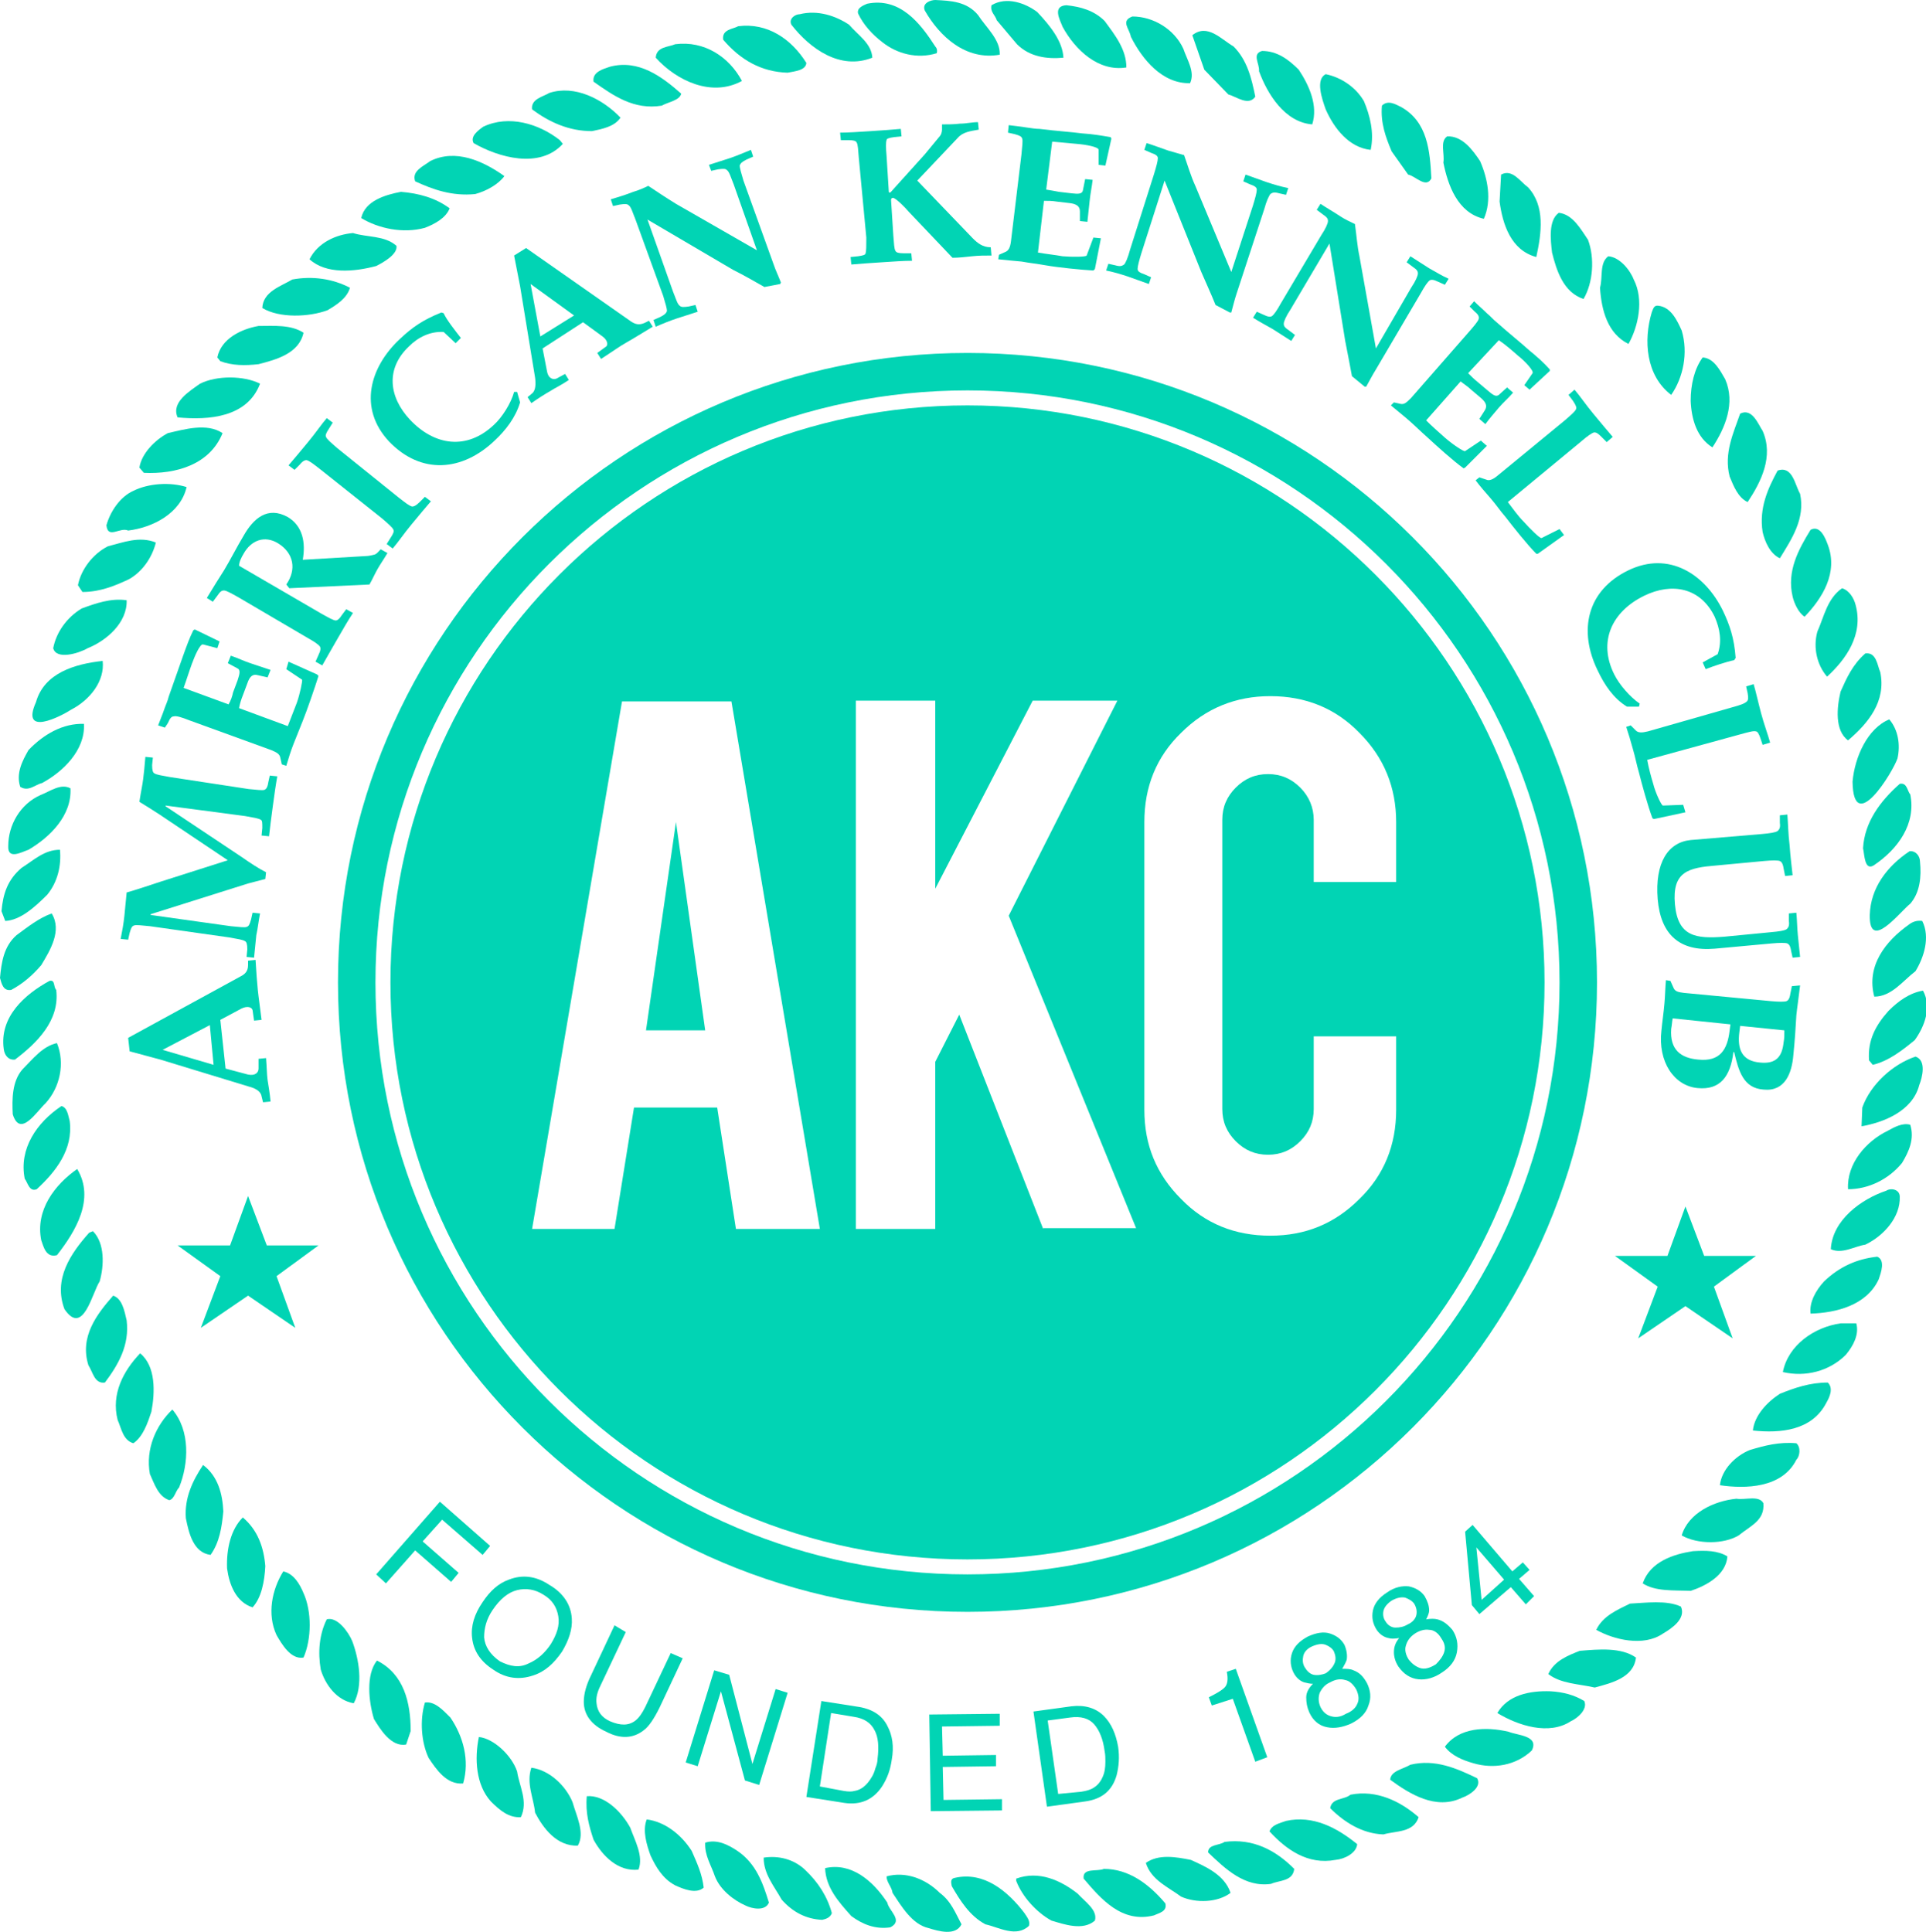 <?xml version="1.0" encoding="utf-8"?>
<!-- Generator: Adobe Illustrator 19.0.1, SVG Export Plug-In . SVG Version: 6.00 Build 0)  -->
<svg version="1.1" id="Layer_1" xmlns="http://www.w3.org/2000/svg" xmlns:xlink="http://www.w3.org/1999/xlink" x="0px" y="0px"
	 width="257px" height="257.8px" viewBox="79 -78.8 257 257.8" enable-background="new 79 -78.8 257 257.8" xml:space="preserve">
<g>
	<path fill="#01D4B4" d="M206,172.9c-0.1-0.5-0.2-1,0.4-1.1c3.9-0.9,7.1,1.8,9.3,4.7c0.3,0.5,0.8,1,0.6,1.7c-1.7,1.6-4,0.2-5.8-0.2
		C208.4,176.9,207.1,174.8,206,172.9z"/>
	<path fill="#01D4B4" d="M198.1,173.8c-0.1-0.8-0.8-1.4-0.8-2.2c2.5-0.7,5.2,0.3,7.1,2.2c1.5,1.1,2.1,2.7,2.9,4.2
		c-0.8,1.6-3.1,0.9-4.4,0.5C200.7,178,199.3,175.6,198.1,173.8z"/>
	<path fill="#01D4B4" d="M192.6,176.9c-1.7-1.9-3.4-3.8-3.5-6.4c3.5-0.8,6.4,1.7,8.3,4.6c0.2,1.1,2.2,2.4,0.4,3.3
		C195.8,178.7,194.1,178,192.6,176.9z"/>
	<path fill="#01D4B4" d="M214.6,172.2v-0.3c3-1.1,5.9,0.2,8.2,2c1,1.1,2.7,2.2,2.3,3.6c-1.6,1.4-4.1,0.5-5.8,0
		C217.3,176.4,215.4,174.3,214.6,172.2z"/>
	<path fill="#01D4B4" d="M183.3,174.7c-1-1.8-2.4-3.4-2.4-5.6c2-0.3,4,0.2,5.5,1.6c1.8,1.7,3,3.6,3.6,5.8c-0.2,0.6-0.8,0.8-1.3,0.9
		C186.6,177.3,184.8,176.4,183.3,174.7z"/>
	<path fill="#01D4B4" d="M223.6,171.9c-0.2-1.5,1.8-0.9,2.7-1.3c3.3,0,6,2,8.2,4.6c0.3,1.1-0.9,1.3-1.5,1.6
		C228.7,177.9,225.9,174.6,223.6,171.9z"/>
	<path fill="#01D4B4" d="M174.4,171.6c-0.5-1.5-1.4-2.8-1.3-4.5c1.6-0.5,3.1,0.3,4.3,1.1c2.5,1.7,3.4,4.3,4.2,6.9
		c-0.5,1.2-2.3,0.8-3.1,0.4C176.9,174.8,175.1,173.4,174.4,171.6z"/>
	<path fill="#01D4B4" d="M231.9,169.8c1.7-1.2,4-0.8,6-0.4c2,0.9,4.5,2,5.3,4.4c-1.7,1.3-4.6,1.4-6.6,0.5
		C235,173.1,232.6,172.1,231.9,169.8z"/>
	<path fill="#01D4B4" d="M165.8,168.8c-0.5-1.4-1.1-3.3-0.5-4.8c2.4,0.3,4.6,2,6,4.2c0.7,1.6,1.4,3.1,1.6,4.9
		c-1,0.9-2.7,0.2-3.8-0.3C167.4,171.9,166.5,170.3,165.8,168.8z"/>
	<path fill="#01D4B4" d="M240.2,168.4c0-1.1,1.5-0.9,2.2-1.4c3.8-0.5,6.8,1.1,9.3,3.6c-0.2,1.7-2,1.5-3.1,2
		C245.1,173.1,242.5,170.6,240.2,168.4z"/>
	<path fill="#01D4B4" d="M158.2,166.7c-0.6-1.8-1.1-3.6-0.9-5.8c2.3-0.2,4.6,2,5.8,4.2c0.6,1.7,1.8,3.8,1.1,5.6
		C161.5,171,159.4,168.9,158.2,166.7z"/>
	<path fill="#01D4B4" d="M248.4,165.6c0.3-0.9,1.4-1.1,2.2-1.4c3.6-0.8,6.8,0.9,9.5,3.1c-0.1,1.2-1.7,2-2.9,2.1
		C253.5,170.1,250.6,168,248.4,165.6z"/>
	<path fill="#01D4B4" d="M150.4,163.1c-0.2-2-1.2-3.9-0.5-6c2.4,0.3,4.6,2.4,5.5,4.6c0.5,1.8,1.7,4.1,0.7,5.8
		C153.3,167.6,151.5,165.2,150.4,163.1z"/>
	<path fill="#01D4B4" d="M256.5,162.5c0.2-1.4,1.9-1.1,2.7-1.8c3.5-0.7,6.7,0.9,9.1,3c-0.7,2.1-3,1.8-4.7,2.3
		C260.8,165.9,258.4,164.4,256.5,162.5z"/>
	<path fill="#01D4B4" d="M144.5,161.6c-2-2.2-2.2-5.7-1.6-8.6c2,0.2,4.4,2.5,5.1,4.6c0.3,2,1.5,4,0.5,6.1
		C146.9,163.8,145.7,162.8,144.5,161.6z"/>
	<path fill="#01D4B4" d="M264.5,158.7c0.1-1.2,1.7-1.4,2.7-2c3.3-0.8,6.2,0.5,8.9,1.8c0.7,1.2-1.1,2.3-2,2.6
		C270.6,162.8,267.1,160.6,264.5,158.7z"/>
	<path fill="#01D4B4" d="M136.2,155.8c-1-2.1-1.2-5.1-0.5-7.4c1.3-0.2,2.4,1,3.4,2c1.7,2.5,2.6,5.7,1.7,8.8
		C138.6,159.4,137.2,157.3,136.2,155.8z"/>
	<path fill="#01D4B4" d="M271.8,154.3c1.9-2.6,5.5-2.7,8.5-2c1.2,0.5,4.1,0.5,3.1,2.5c-2.1,2-5.1,2.5-7.8,1.7
		C274.2,156.1,272.7,155.5,271.8,154.3z"/>
	<path fill="#01D4B4" d="M128.9,150.6c-0.7-2.3-1.1-5.9,0.4-7.8c3.6,1.8,4.5,5.6,4.5,9.4l-0.6,1.8
		C131.2,154.4,129.7,151.9,128.9,150.6z"/>
	<path fill="#01D4B4" d="M278.8,149.8c1.4-2.4,4.3-3,7.1-2.9c1.7,0.1,3.2,0.5,4.5,1.3c0.5,1.1-0.9,2.3-1.8,2.7
		C285.7,152.8,281.6,151.5,278.8,149.8z"/>
	<path fill="#01D4B4" d="M121.8,144c-0.4-2.3-0.2-4.7,0.8-6.7c1.4-0.4,2.9,1.7,3.4,2.9c0.9,2.4,1.5,5.9,0.2,8.3
		C123.9,148.1,122.4,146,121.8,144z"/>
	<path fill="#01D4B4" d="M285.6,144.6c0.8-1.8,2.7-2.5,4.2-3.1c2.5-0.2,5.5-0.5,7.5,0.9c-0.3,2.7-3.3,3.4-5.5,4
		C289.6,145.9,287.3,145.9,285.6,144.6z"/>
	<path fill="#01D4B4" d="M115.9,139.4c-1.3-2.8-0.6-6.1,0.9-8.5c1.4,0.3,2.2,1.7,2.7,2.9c1.1,2.4,1.1,6.1,0,8.6
		C117.8,142.7,116.6,140.6,115.9,139.4z"/>
	<path fill="#01D4B4" d="M292,138.7c0.9-1.9,2.9-2.7,4.5-3.5c2.1-0.1,4.9-0.5,6.8,0.4c0.7,1.6-1.2,2.9-2.4,3.6
		C298.3,141,294.3,140,292,138.7z"/>
	<path fill="#01D4B4" d="M109.3,130.5c-0.1-2.6,0.5-5.2,2.1-6.8c2,1.7,2.8,4,3,6.5c-0.1,2-0.5,4.2-1.7,5.5
		C110.5,135,109.6,132.7,109.3,130.5z"/>
	<path fill="#01D4B4" d="M298.2,132.5c1-2.9,4.1-3.9,6.7-4.3c1.7-0.1,3.3-0.1,4.6,0.7c-0.2,2.5-2.8,3.9-4.9,4.6
		C302.3,133.4,299.9,133.6,298.2,132.5z"/>
	<path fill="#01D4B4" d="M103.8,123.8c-0.2-2.7,0.9-5,2.3-7.1c2,1.5,2.6,3.9,2.7,6.2c-0.2,2.1-0.5,4.1-1.7,5.8
		C104.8,128.4,104.2,125.8,103.8,123.8z"/>
	<path fill="#01D4B4" d="M303.4,126.1c0.9-3,4.3-4.6,7.3-4.9c1.2,0.2,3-0.5,3.6,0.6c0.2,2.3-1.7,3-3.3,4.3
		C309,127.3,305.5,127.3,303.4,126.1z"/>
	<path fill="#01D4B4" d="M99,117.9c-0.6-3.3,0.8-6.5,3-8.6c2.4,2.8,2.2,7.2,0.9,10.4c-0.5,0.5-0.6,1.5-1.3,1.7
		C100.1,120.9,99.6,119.2,99,117.9z"/>
	<path fill="#01D4B4" d="M308.5,119.4c0.2-2,2-3.9,4-4.7c2-0.6,3.9-1.1,6.2-0.9c0.6,0.5,0.5,1.7,0,2.2
		C316.8,119.8,311.9,119.9,308.5,119.4z"/>
	<path fill="#01D4B4" d="M94.7,110.7c-0.9-3.5,0.8-6.6,3-8.9c2.1,1.7,2,5.2,1.5,7.8c-0.5,1.5-1.1,3.3-2.4,4.2
		C95.4,113.4,95.2,111.8,94.7,110.7z"/>
	<path fill="#01D4B4" d="M312.9,112.1c0.2-2,1.9-3.8,3.6-4.9c2-0.8,4-1.5,6.4-1.5c0.8,0.8,0.2,2-0.2,2.7
		C320.8,112.1,316.6,112.5,312.9,112.1z"/>
	<path fill="#01D4B4" d="M90.8,103.4c-1.2-3.8,1.1-6.8,3.3-9.3c1.2,0.4,1.5,2,1.8,3.3c0.4,3.3-1.1,5.9-2.9,8.3
		C91.6,105.9,91.4,104.3,90.8,103.4z"/>
	<path fill="#01D4B4" d="M316.9,104.3c0.7-3.6,4.2-6,7.7-6.5h2.1c0.4,1.5-0.4,3-1.4,4.2C323.1,104.2,319.9,105,316.9,104.3z"/>
	<path fill="#01D4B4" d="M87.6,95.9c-1.5-4,0.8-7.4,3.3-10.2l0.5-0.2c1.6,1.6,1.5,4.6,0.9,6.7C91.3,93.7,90.1,99.6,87.6,95.9z"/>
	<path fill="#01D4B4" d="M320.6,96.5c-0.2-1.5,0.7-3.1,1.8-4.3c2.1-2,4.4-3,7.1-3.3c1.1,0.5,0.5,2.1,0.2,3
		C328.1,95.4,324,96.4,320.6,96.5z"/>
	<path fill="#01D4B4" d="M84.5,86.7c-0.8-4,1.8-7.4,4.8-9.5c2.4,4-0.2,8.3-2.7,11.5C85.1,89.1,84.8,87.5,84.5,86.7z"/>
	<path fill="#01D4B4" d="M323.3,87.9c0.2-3.9,4.1-6.7,7.4-7.8c0.6-0.4,1.8-0.2,1.8,0.8c0.1,2.7-2.1,5.2-4.6,6.4
		C326.5,87.5,324.8,88.6,323.3,87.9z"/>
	<path fill="#01D4B4" d="M325.6,79.9c-0.2-3.4,2.4-6.4,5.3-7.8c0.9-0.5,2-1.1,3-0.8c0.6,1.9-0.2,3.6-1.1,5.1
		C331,78.6,328.3,79.9,325.6,79.9z"/>
	<path fill="#01D4B4" d="M82.3,78.5c-0.8-4,1.6-7.5,4.9-9.7c0.8,0.2,0.9,1.3,1.1,2c0.5,3.8-1.9,6.8-4.4,9.1
		C82.9,80.3,82.7,79,82.3,78.5z"/>
	<path fill="#01D4B4" d="M327.5,69c1.1-3.1,4.1-5.8,7.1-6.8c1.5,0.5,0.9,2.8,0.5,3.8c-0.9,3.5-4.8,5-7.7,5.5L327.5,69L327.5,69z"/>
	<path fill="#01D4B4" d="M80.7,69.9c-0.1-2-0.1-4.4,1.3-6c1.4-1.4,2.7-3.1,4.6-3.5c1.1,2.7,0.4,5.9-1.5,8
		C83.9,69.5,81.7,73.1,80.7,69.9z"/>
	<path fill="#01D4B4" d="M328.4,62.7c-0.2-2.7,0.9-4.7,2.6-6.6c1.3-1.3,2.8-2.4,4.6-2.7c1.2,2.2,0.2,4.8-1.1,6.6
		c-1.7,1.4-3.5,2.8-5.6,3.3L328.4,62.7z"/>
	<path fill="#01D4B4" d="M79.5,61.2c-0.6-4.3,2.8-7.3,6.1-9.1c0.8-0.2,0.5,0.8,0.9,1.2c0.5,4.1-2.6,7.1-5.5,9.3
		C80.1,62.7,79.6,62,79.5,61.2z"/>
	<path fill="#01D4B4" d="M329.1,54.2c-1.1-4.1,1.5-7.4,4.6-9.6c0.5-0.4,1.1-0.6,1.8-0.5c1.1,2.2,0.2,4.9-0.9,6.7
		C332.9,52.1,331.4,54.2,329.1,54.2z"/>
	<path fill="#01D4B4" d="M79,51.7c0.2-2.1,0.5-4.2,2.2-5.7c1.5-1.1,3-2.3,4.7-2.9c1.4,2.3-0.2,4.9-1.4,6.9c-1.2,1.4-2.5,2.5-4,3.3
		C79.4,53.5,79.2,52.4,79,51.7z"/>
	<path fill="#01D4B4" d="M328.5,43.3c0.1-3.6,2.3-6.5,5.3-8.5c0.8-0.1,1.4,0.6,1.4,1.4c0.2,2,0,4.1-1.3,5.6
		C332.5,42.9,328.4,48.3,328.5,43.3z"/>
	<path fill="#01D4B4" d="M79.2,42.8c0.2-2.3,0.8-4.2,2.7-5.8c1.6-1,3-2.4,5.1-2.4c0.2,2.1-0.3,4.3-1.7,6c-1.7,1.7-3.6,3.4-5.6,3.5
		L79.2,42.8z"/>
	<path fill="#01D4B4" d="M327.6,34.4c0.2-3.5,2.3-6.3,4.9-8.6c1-0.2,1,1,1.4,1.4c0.8,3.9-1.6,7.3-4.9,9.5
		C327.8,37.4,327.8,35.3,327.6,34.4z"/>
	<path fill="#01D4B4" d="M80.1,34.1c0-2.8,1.6-5.6,4.3-6.8c1.3-0.5,2.7-1.6,4-0.9c0.2,3.6-2.7,6.5-5.6,8.2
		C81.9,34.9,80,36,80.1,34.1z"/>
	<path fill="#01D4B4" d="M326.2,25.5c0.3-3.3,2-7.1,4.9-8.3c1.2,1.4,1.5,3.4,1.1,5.2C331.6,24.2,326.3,32.9,326.2,25.5z"/>
	<path fill="#01D4B4" d="M81.7,26.2c-0.6-1.8,0.3-3.5,1.1-4.9c2-2.1,4.6-3.6,7.4-3.5c0.2,3.5-2.8,6.4-5.6,7.9
		C83.7,25.9,82.8,26.9,81.7,26.2z"/>
	<path fill="#01D4B4" d="M324.6,13.5c0.8-1.8,1.6-3.6,3.3-5.1c1.5-0.2,1.6,1.6,2,2.5c0.8,3.9-1.6,6.8-4.3,9.1
		C323.8,18.7,324.1,15.6,324.6,13.5z"/>
	<path fill="#01D4B4" d="M83.8,14.9c1.1-3.9,5.2-5.1,8.9-5.5c0.3,2.7-1.7,5.2-4.2,6.5C87.1,16.8,81.7,19.6,83.8,14.9z"/>
	<path fill="#01D4B4" d="M321.5,5.5c0.9-2,1.3-4.4,3.3-5.8c1,0.3,1.6,1.4,1.8,2.2c1.1,4-1.3,7.3-3.8,9.6
		C321.5,10,320.9,7.7,321.5,5.5z"/>
	<path fill="#01D4B4" d="M86.1,7.7c0.4-2.1,1.8-4.1,3.8-5.3c1.9-0.7,3.9-1.4,6-1.1c0.1,3-2.7,5.4-5.2,6.4
		C89.5,8.4,86.5,9.3,86.1,7.7z"/>
	<path fill="#01D4B4" d="M318.2,0.8c-0.8-3.4,0.8-6.3,2.4-8.9c1.3-0.7,2,1.2,2.3,2c1.4,3.7-0.7,7.1-3.1,9.6
		C319,3,318.4,1.7,318.2,0.8z"/>
	<path fill="#01D4B4" d="M89.4-0.7c0.4-2.1,2-4.2,4-5.2c2-0.5,4.2-1.4,6.4-0.5c-0.5,2-1.8,3.9-3.6,4.9c-1.9,0.9-3.9,1.7-6.2,1.7
		L89.4-0.7z"/>
	<path fill="#01D4B4" d="M314.2-7.8c-0.5-3.2,0.7-5.8,2-8.2c2-0.7,2.3,1.9,3,3.1c0.7,3.3-1.1,6-2.7,8.6
		C315.2-4.9,314.5-6.5,314.2-7.8z"/>
	<path fill="#01D4B4" d="M93.2-8.7c0.5-1.8,1.8-3.8,3.6-4.6c2-1,4.9-1.2,7.1-0.5c-0.8,3.5-4.5,5.4-7.8,5.8C95-8.5,93.4-6.8,93.2-8.7
		z"/>
	<path fill="#01D4B4" d="M309.8-15.2c-0.8-3.1,0.5-5.8,1.4-8.4c1.6-0.8,2.4,1.4,3,2.3c1.5,3.4-0.2,6.8-2,9.5
		C310.9-12.4,310.3-14,309.8-15.2z"/>
	<path fill="#01D4B4" d="M97.6-16.4c0.3-1.9,2.1-3.7,3.8-4.6c2.2-0.5,5.2-1.4,7.3,0c-1.7,4.2-6.2,5.5-10.5,5.3L97.6-16.4z"/>
	<path fill="#01D4B4" d="M304.6-25.3c0-2.2,0.5-4.3,1.6-5.8c1.5,0.1,2.3,1.7,3,2.9c1.4,3.2,0,6.5-1.7,9.1
		C305.4-20.4,304.7-22.9,304.6-25.3z"/>
	<path fill="#01D4B4" d="M102.7-23.1c-0.9-2,1.6-3.5,3-4.5c2.2-1.1,5.8-1.1,8,0C112-23.1,106.9-22.7,102.7-23.1z"/>
	<path fill="#01D4B4" d="M299.4-37.1c0.2-0.5,0.3-1,0.9-0.9c1.7,0.2,2.5,2,3.1,3.3c0.9,3,0.2,6.3-1.4,8.6
		C298.6-28.7,298.3-33.4,299.4-37.1z"/>
	<path fill="#01D4B4" d="M108-31.1c0.5-2.5,3.2-3.8,5.5-4.2c2.1,0,4.3-0.2,6,0.9c-0.6,2.8-3.7,3.6-6,4.2c-1.8,0.2-3.5,0.2-5.1-0.4
		L108-31.1z"/>
	<path fill="#01D4B4" d="M292.5-40.4c0.4-1.4-0.1-3.3,1.1-4.2c1.5,0.1,2.9,1.8,3.4,3.1c1.4,2.7,0.6,6.3-0.7,8.6
		C293.5-34.3,292.7-37.4,292.5-40.4z"/>
	<path fill="#01D4B4" d="M114-37.7c0.1-2.2,2.5-2.9,4-3.8c2.7-0.5,5.4-0.1,7.7,1.1c-0.4,1.4-1.8,2.3-3,3
		C120.3-36.5,116.3-36.3,114-37.7z"/>
	<path fill="#01D4B4" d="M286.1-45.1c-0.2-1.7-0.5-4.3,0.9-5.3c1.9,0.2,3,2.3,3.9,3.6c0.9,2.4,0.7,5.7-0.6,7.9
		C287.6-39.8,286.7-42.7,286.1-45.1z"/>
	<path fill="#01D4B4" d="M120.3-44.2c1.1-2.2,3.5-3.3,5.8-3.5c1.9,0.6,4.2,0.3,5.8,1.7c0.2,1.1-1.7,2.2-2.7,2.7
		C126.2-42.5,122.5-42.2,120.3-44.2z"/>
	<path fill="#01D4B4" d="M279.1-51.9l0.2-3.6c1.5-0.8,2.5,0.9,3.6,1.7c2.3,2.5,1.8,6.1,1.1,9.3C280.6-45.4,279.5-48.9,279.1-51.9z"
		/>
	<path fill="#01D4B4" d="M127.2-49.7c0.5-2.3,3.2-3.1,5.3-3.5c2.4,0.2,4.6,0.8,6.5,2.2c-0.5,1.3-2,2.1-3.3,2.6
		C132.8-47.6,129.5-48.3,127.2-49.7z"/>
	<path fill="#01D4B4" d="M271.6-57.1c0.2-1.2-0.5-2.8,0.5-3.5c2-0.1,3.4,1.8,4.4,3.3c1,2.3,1.6,5.2,0.5,7.7
		C273.5-50.4,272.2-54.1,271.6-57.1z"/>
	<path fill="#01D4B4" d="M134.4-54.6c-0.5-1.4,1.1-2,2-2.7c3.4-1.7,7.1,0,9.9,2c-0.8,1.1-2.4,2-3.9,2.4
		C139.3-52.6,136.8-53.5,134.4-54.6z"/>
	<path fill="#01D4B4" d="M264.7-58.6c-0.8-1.9-1.5-3.8-1.3-6.1c0.8-0.8,1.8-0.2,2.6,0.2c3.5,2,3.8,5.8,4,9.5
		c-0.7,1.4-2.1-0.3-3.1-0.5L264.7-58.6z"/>
	<path fill="#01D4B4" d="M142.2-59.7c-0.5-0.9,0.6-1.7,1.3-2.2c3.4-1.6,7.4-0.4,10.2,1.8l0.4,0.5C151-56.2,145.5-57.8,142.2-59.7z"
		/>
	<path fill="#01D4B4" d="M255.9-64.2c-0.5-1.4-1.4-4,0-4.7c2,0.4,4,1.7,5.1,3.6c0.8,1.9,1.4,4.2,0.9,6.5
		C259-59.1,257-61.7,255.9-64.2z"/>
	<path fill="#01D4B4" d="M150-64.2c-0.2-1.4,1.5-1.7,2.3-2.2c3.4-1.1,7.1,0.8,9.5,3.3c-0.8,1.2-2.4,1.5-3.8,1.8
		C154.9-61.3,152.3-62.5,150-64.2z"/>
	<path fill="#01D4B4" d="M247-69.3c0.1-1-1-2.3,0.4-2.7c2,0,3.5,1.1,4.9,2.5c1.4,2.1,2.6,4.8,1.8,7.3
		C250.4-62.5,248.1-66.3,247-69.3z"/>
	<path fill="#01D4B4" d="M158.2-67.9c-0.2-1.3,1.3-1.7,2.2-2c3.8-1,6.9,1.3,9.5,3.6c-0.2,0.9-1.7,1.1-2.6,1.6
		C163.6-64.1,160.9-66,158.2-67.9z"/>
	<path fill="#01D4B4" d="M239.7-69.5l-1.6-4.6c2-1.6,3.8,0.5,5.5,1.5c1.8,1.8,2.4,4.2,2.9,6.7c-0.9,1.3-2.5,0-3.6-0.3L239.7-69.5z"
		/>
	<path fill="#01D4B4" d="M166.5-71.1c0.1-1.5,1.7-1.4,2.6-1.8c3.9-0.5,7.2,1.7,8.9,4.9C174-65.8,169.3-68,166.5-71.1z"/>
	<path fill="#01D4B4" d="M229.9-73.9c-0.2-1.1-1.4-2.1,0.2-2.7c2.8,0,5.6,1.7,6.8,4.3c0.5,1.5,1.6,3.1,0.9,4.6
		C234.1-67.6,231.4-70.9,229.9-73.9z"/>
	<path fill="#01D4B4" d="M175.5-73.5c-0.2-1.4,1.3-1.4,2-1.8c3.9-0.5,7.1,1.7,9.1,4.9c-0.1,1-1.5,1.1-2.5,1.3
		C180.6-69.2,177.8-70.8,175.5-73.5z"/>
	<path fill="#01D4B4" d="M220.8-75.2c-0.4-1-1.4-2.8,0.5-2.9c1.9,0.2,3.7,0.7,5.1,2.1c1.4,1.9,2.9,3.8,2.9,6.2
		C225.6-69.2,222.5-72.1,220.8-75.2z"/>
	<path fill="#01D4B4" d="M184.6-75.5c-0.4-0.8,0.5-1.4,1.1-1.4c2.4-0.6,4.8,0.2,6.6,1.4c1.2,1.4,3,2.5,3.1,4.4
		C191.1-69.4,187.1-72.3,184.6-75.5z"/>
	<path fill="#01D4B4" d="M212-76.1c-0.2-0.7-0.9-1.1-0.7-2c2-1.2,4.5-0.3,6.1,0.9c1.7,1.8,3.4,3.9,3.5,6.1c-2.2,0.2-4.5-0.1-6.2-1.8
		L212-76.1z"/>
	<path fill="#01D4B4" d="M193.5-77c-0.2-0.8,0.8-1.1,1.2-1.3c4.4-0.9,7.1,2.6,9.1,5.7c0.2,0.2,0.3,0.5,0.2,0.9
		c-2.6,0.8-5.3,0.1-7.3-1.5C195.4-74.2,194.2-75.5,193.5-77z"/>
	<path fill="#01D4B4" d="M202.4-77.4c-0.4-1,0.8-1.4,1.4-1.4c2.1,0.1,4.2,0.2,5.7,2c1.1,1.7,3,3.3,2.9,5.3
		C207.9-70.7,204.4-73.9,202.4-77.4z"/>
</g>
<g>
	<path fill="#01D4B4" d="M112.1,80.8l-2.4,6.6h-7l5.7,4.1l-2.6,6.9l6.3-4.3l6.3,4.3l-2.5-6.9l5.6-4.1h-6.9L112.1,80.8z"/>
	<path fill="#01D4B4" d="M303.9,82.2l-2.4,6.6h-7l5.7,4.1l-2.6,6.9l6.3-4.3l6.3,4.3l-2.5-6.9l5.6-4.1h-6.9L303.9,82.2z"/>
</g>
<g>
	<path fill="#01D4B4" d="M100.7,61.3L107,58l0.5,5.3L100.7,61.3z M108.4,57.3l2.8-1.5c0.8-0.4,1.4-0.2,1.5,0.2l0.2,1.4l1-0.1
		c-0.2-1.7-0.4-3-0.5-4s-0.2-2.3-0.3-4l-1,0.1V50c0,0.8-0.4,1.2-1,1.5l-15,8.2l0.2,1.8l4.1,1.1l11.8,3.6c0.8,0.2,1.6,0.6,1.7,1.3
		l0.2,0.8l1-0.1c-0.1-1.2-0.3-2.2-0.4-2.9c-0.1-0.8-0.1-1.7-0.2-2.9l-1,0.1v1.3c0,0.5-0.4,1-1.4,0.8l-3-0.8L108.4,57.3z"/>
	<path fill="#01D4B4" d="M112.2,26.5c1.1,0.1,1.8,0.2,2.1,0.1c0.2-0.1,0.4-0.3,0.5-1l0.2-0.9l1,0.1c-0.2,1.1-0.4,2.5-0.6,4
		c-0.2,1.5-0.4,3-0.5,4l-1-0.1l0.1-1c0-0.7,0-1-0.2-1.1c-0.3-0.2-1-0.3-2.1-0.5l-10.6-1.4v0.1l10.2,6.8c1,0.7,2.2,1.5,3.2,2
		l-0.1,0.9c-0.8,0.2-1.5,0.4-2.3,0.6l-13,4.1v0.1l10.7,1.5c1.1,0.1,1.8,0.2,2.1,0.1c0.3-0.1,0.4-0.3,0.6-1l0.2-0.9l1,0.1
		c-0.2,1-0.3,2-0.5,2.9c-0.1,1-0.2,2-0.3,3l-1-0.1l0.1-1c0-0.7-0.1-1-0.3-1.1c-0.3-0.2-1-0.3-2.1-0.5L99,44.8
		c-1.1-0.1-1.8-0.2-2.1-0.1c-0.3,0.1-0.4,0.3-0.6,1l-0.2,0.9l-1-0.1c0.2-1,0.4-2.1,0.5-3.1s0.2-2.1,0.3-3.1c1.1-0.3,3.2-1,4.4-1.4
		l9.1-2.9l-9.1-6.1c-0.9-0.6-1.9-1.2-2.7-1.7c0.2-1.3,0.4-2.2,0.5-3s0.2-1.7,0.3-3l1,0.1l-0.1,1c0,0.7,0.1,1,0.3,1.1
		c0.3,0.2,1,0.3,2.1,0.5L112.2,26.5z"/>
	<path fill="#01D4B4" d="M109.5,15.2c0.3-0.5,0.5-1.1,0.6-1.6l0.6-1.6c0.3-0.9,0.4-1.4,0-1.6l-1.3-0.7l0.4-1c0.9,0.3,1.7,0.7,2.6,1
		s1.8,0.6,2.7,0.9l-0.4,1l-1.3-0.3c-0.7-0.2-1.1,0.2-1.4,1.1l-0.6,1.6c-0.2,0.5-0.4,1.1-0.5,1.7l6.5,2.4c0.4-1,0.8-2.1,1.2-3.1
		c0.4-1.1,0.8-3,0.7-3.1l-2.1-1.4l0.3-1l3.8,1.7l0.2,0.2c-0.5,1.6-1.5,4.5-2.1,6c-0.4,1-0.8,2-1.2,3s-0.7,2-1,3l-0.6-0.2l-0.2-0.9
		c-0.1-0.5-0.5-0.7-1.2-1l-11-4c-1-0.4-1.7-0.6-2-0.5c-0.3,0-0.5,0.2-0.8,0.9l-0.4,0.6l-0.9-0.3c0.3-0.8,0.6-1.5,0.8-2.1
		c0.2-0.6,0.5-1.2,0.6-1.7c0.8-2.3,1.4-4,1.9-5.4s0.9-2.5,1.4-3.5l0.2-0.1l3.3,1.6L108,7.7l-1.9-0.5c-0.4-0.1-1.1,1.5-1.5,2.6
		s-0.7,2.1-1.1,3.2L109.5,15.2z"/>
	<path fill="#01D4B4" d="M110.8,0.9c-0.9-0.5-1.6-0.9-1.9-0.9c-0.3,0-0.5,0.1-0.9,0.7l-0.6,0.8L106.6,1c0.9-1.5,1.6-2.6,2.3-3.7
		c0.9-1.5,1.7-3.1,2.6-4.6c1.3-2.3,3.2-4,5.9-2.5c2,1.2,2.4,3.4,2,5.7l8.5-0.5c0.3,0,0.7-0.1,1.1-0.2c0.3-0.1,0.5-0.4,0.8-0.7
		l0.9,0.5c-0.4,0.7-0.9,1.4-1.3,2.1c-0.4,0.7-0.7,1.4-1.1,2.1l-10.7,0.5l-0.4-0.5c1.4-2,1-4.2-1.1-5.5c-1.8-1.1-3.6-0.4-4.6,1.4
		c-0.3,0.5-0.6,1.1-0.6,1.6l11,6.4c0.9,0.5,1.6,0.9,1.9,0.9c0.2,0,0.5-0.2,0.8-0.7l0.6-0.8l0.9,0.5c-0.6,0.9-1.3,2.1-2.1,3.5
		c-0.8,1.4-1.5,2.6-2,3.5l-0.9-0.5l0.4-0.9c0.3-0.6,0.3-0.9,0.2-1.1c-0.2-0.3-0.8-0.7-1.7-1.2L110.8,0.9z"/>
	<path fill="#01D4B4" d="M132.2-12.4c0.9,0.7,1.4,1.1,1.8,1.2c0.2,0,0.5-0.1,1-0.6l0.7-0.7l0.8,0.6c-0.7,0.8-1.6,1.9-2.6,3.1
		s-1.8,2.4-2.5,3.2l-0.8-0.6l0.5-0.8c0.4-0.6,0.5-0.9,0.4-1.1c-0.1-0.3-0.7-0.8-1.5-1.5l-8.3-6.6c-0.9-0.7-1.4-1.1-1.8-1.2
		c-0.2,0-0.5,0.1-0.9,0.6l-0.7,0.7l-0.8-0.6c0.7-0.8,1.6-1.9,2.6-3.1c1-1.2,1.8-2.4,2.5-3.2l0.8,0.6l-0.5,0.8
		c-0.4,0.6-0.5,0.9-0.4,1.1c0.1,0.3,0.7,0.8,1.5,1.5L132.2-12.4z"/>
	<path fill="#01D4B4" d="M148.4-25.1c-0.6,2-1.9,3.7-3.4,5.1c-4.3,4.1-9.8,4.6-14.1,0.1c-4.1-4.4-2.6-9.9,1.5-13.7
		c1.6-1.5,3-2.5,5.5-3.5l0.3,0.1c0.4,0.9,1.6,2.4,2.3,3.3l-0.7,0.7l-1.6-1.5c-1.8-0.1-3.4,0.7-4.6,1.9c-3.2,3-2.7,6.8,0.1,9.8
		c3.3,3.5,7.6,4.1,11.2,0.7c1.1-1,2.3-2.9,2.7-4.4h0.4L148.4-25.1z"/>
	<path fill="#01D4B4" d="M149.8-40.9l5.8,4.2l-4.5,2.8L149.8-40.9z M156.8-35.8l2.6,1.9c0.7,0.5,0.8,1.2,0.4,1.4l-1.1,0.8l0.5,0.8
		c1.4-0.9,2.5-1.7,3.4-2.2s2-1.2,3.5-2.1l-0.5-0.8l-0.6,0.3c-0.7,0.3-1.2,0.2-1.8-0.2l-14-9.8l-1.6,1l0.8,4.1l2,12.2
		c0.1,0.8,0.1,1.7-0.4,2.1l-0.6,0.5l0.5,0.8c1-0.7,1.8-1.2,2.5-1.6c0.6-0.4,1.5-0.8,2.5-1.5l-0.5-0.8l-1.1,0.6
		c-0.4,0.2-1.1,0.1-1.3-0.9l-0.6-3.1L156.8-35.8z"/>
	<path fill="#01D4B4" d="M163.8-49.5c-0.4-1-0.6-1.7-0.9-1.9c-0.2-0.2-0.5-0.2-1.2-0.1l-0.9,0.2l-0.3-0.9c1-0.3,2-0.6,3-1
		c0.7-0.2,1.4-0.5,2-0.8c1.2,0.8,2.4,1.6,3.7,2.4l10.8,6.2l-3.1-8.8c-0.4-1-0.6-1.7-0.9-1.9c-0.2-0.2-0.5-0.2-1.2-0.1l-0.9,0.2
		l-0.3-0.8c0.9-0.3,1.9-0.6,2.8-0.9c0.9-0.3,1.8-0.7,2.8-1.1l0.3,0.9l-0.9,0.4c-0.6,0.3-0.8,0.5-0.9,0.8c0,0.3,0.2,1,0.5,2l4,11.1
		c0.3,0.9,0.7,1.7,1,2.5l-0.1,0.2l-2.1,0.4c-1.4-0.8-2.8-1.6-4.2-2.3l-11.4-6.7l0,0l3.4,9.6c0.4,1,0.6,1.7,0.9,1.9
		c0.2,0.2,0.5,0.2,1.2,0.1l0.9-0.2l0.3,0.9c-0.9,0.3-1.9,0.6-2.8,0.9c-0.9,0.3-1.9,0.7-2.8,1.1l-0.3-0.9l0.9-0.4
		c0.6-0.3,0.8-0.5,0.9-0.8c0-0.3-0.2-1-0.5-2L163.8-49.5z"/>
	<path fill="#01D4B4" d="M193.6-57.7c-0.1-1.1-0.1-1.8-0.3-2.1c-0.1-0.2-0.4-0.3-1.1-0.3h-1l-0.1-1c1.1,0,2.5-0.1,4.1-0.2
		c1.5-0.1,3-0.2,4-0.3l0.1,1l-1,0.1c-0.7,0.1-1,0.2-1,0.4c-0.1,0.3-0.1,1,0,2.1l0.3,4.8c0,0.1,0.1,0.1,0.2,0.1l4.6-5.1
		c0.6-0.7,1.3-1.6,1.9-2.3c0.3-0.3,0.4-0.7,0.4-1v-0.7c0.8,0,1.6,0,2.4-0.1c0.8,0,1.6-0.2,2.4-0.2l0.1,1c-1.1,0.2-2.1,0.3-2.8,1.1
		l-5.4,5.7l7.4,7.7c0.6,0.6,1.3,1.2,2.4,1.2l0.1,1.1c-0.9,0-1.7,0-2.6,0.1c-0.9,0.1-1.8,0.2-2.6,0.2l-5.8-6.1
		c-0.6-0.7-1.6-1.7-2.1-1.9c-0.2,0-0.3,0.1-0.3,0.3l0.3,4.7c0.1,1.1,0.1,1.8,0.3,2.1c0.1,0.2,0.4,0.3,1.1,0.3h1l0.1,1
		c-1.1,0-2.5,0.1-4,0.2c-1.6,0.1-3,0.2-4.1,0.3l-0.1-1l1-0.1c0.7-0.1,1-0.2,1-0.4c0.1-0.3,0.1-1,0.1-2.1L193.6-57.7z"/>
	<path fill="#01D4B4" d="M218.6-53.5c0.6,0.1,1.2,0.2,1.7,0.3L222-53c0.9,0.1,1.4,0.1,1.5-0.4l0.3-1.5l1,0.1
		c-0.1,0.9-0.3,1.8-0.4,2.8c-0.1,0.9-0.2,1.9-0.3,2.8l-1-0.1v-1.3c0-0.7-0.5-1-1.4-1.1l-1.7-0.2c-0.6-0.1-1.1-0.1-1.7-0.1l-0.8,6.9
		c1.1,0.2,2.2,0.3,3.3,0.5c1.2,0.1,3.1,0.1,3.2-0.1l0.9-2.4l1,0.1l-0.8,4.1l-0.2,0.2c-1.7-0.1-4.7-0.4-6.4-0.7
		c-1.1-0.2-2.1-0.3-3.2-0.5c-1.1-0.1-2.2-0.2-3.1-0.3l0.1-0.6l0.9-0.4c0.4-0.2,0.6-0.6,0.7-1.4l1.4-11.6c0.1-1.1,0.2-1.8,0.1-2.1
		c-0.1-0.3-0.3-0.4-1-0.6l-0.9-0.2l0.1-1c0.9,0.1,1.6,0.2,2.3,0.3c0.7,0.1,1.3,0.2,1.8,0.2c2.4,0.3,4.2,0.4,5.7,0.6
		c1.5,0.1,2.6,0.3,3.8,0.5l0.1,0.2l-0.8,3.6l-0.9-0.1v-2c0-0.4-1.7-0.7-2.9-0.8c-1.1-0.1-2.2-0.2-3.3-0.3L218.6-53.5z"/>
	<path fill="#01D4B4" d="M233-55.6c0.3-1,0.5-1.7,0.5-2.1c0-0.3-0.3-0.5-0.9-0.7l-0.9-0.4l0.3-0.9c1,0.3,2,0.7,2.9,1
		c0.7,0.2,1.4,0.4,2.1,0.6c0.5,1.4,0.9,2.8,1.5,4.1l4.8,11.5l2.9-8.9c0.3-1,0.5-1.7,0.5-2.1c0-0.3-0.3-0.5-0.9-0.7l-0.9-0.4l0.3-0.9
		c0.9,0.3,1.9,0.7,2.8,1c0.9,0.3,1.9,0.6,2.9,0.8l-0.3,0.9l-0.9-0.2c-0.7-0.2-0.9-0.1-1.2,0.1c-0.2,0.3-0.5,0.9-0.8,2L244-39.6
		c-0.3,0.9-0.5,1.8-0.7,2.5h-0.2l-1.9-1c-0.6-1.5-1.3-3-1.9-4.4l-4.9-12.2l0,0l-3.1,9.7c-0.3,1-0.5,1.7-0.5,2.1
		c0,0.3,0.3,0.5,0.9,0.7l0.9,0.4l-0.3,0.9c-0.9-0.3-1.9-0.7-2.8-1c-0.9-0.3-1.9-0.6-2.9-0.8l0.3-0.9l0.9,0.2
		c0.7,0.2,0.9,0.1,1.2-0.1c0.2-0.2,0.5-0.9,0.8-2L233-55.6z"/>
	<path fill="#01D4B4" d="M255.3-47.4c0.6-0.9,0.9-1.6,0.9-1.9s-0.1-0.5-0.7-0.9l-0.8-0.6l0.5-0.8c0.9,0.6,1.8,1.1,2.7,1.7
		c0.6,0.4,1.3,0.7,1.9,1c0.2,1.4,0.3,2.9,0.6,4.3l2.2,12.3l4.7-8.1c0.6-0.9,0.9-1.6,0.9-1.9c0-0.3-0.1-0.5-0.7-0.9l-0.8-0.6l0.5-0.8
		c0.8,0.5,1.7,1.1,2.5,1.6c0.9,0.5,1.7,1,2.6,1.4l-0.5,0.8l-0.9-0.4c-0.6-0.3-0.9-0.3-1.1-0.2c-0.3,0.2-0.7,0.8-1.2,1.7l-6,10.2
		c-0.5,0.8-0.9,1.6-1.3,2.3h-0.2l-1.7-1.4c-0.3-1.6-0.6-3.2-0.9-4.7l-2.1-13l0,0l-5.2,8.8c-0.6,0.9-0.9,1.6-0.9,1.9
		c0,0.3,0.1,0.5,0.7,0.9l0.8,0.6l-0.5,0.8c-0.8-0.5-1.7-1.1-2.5-1.6c-0.9-0.5-1.8-1-2.6-1.5l0.5-0.8l0.9,0.4
		c0.6,0.3,0.9,0.3,1.1,0.2c0.3-0.2,0.7-0.8,1.2-1.7L255.3-47.4z"/>
	<path fill="#01D4B4" d="M274.9-29c0.4,0.4,0.8,0.8,1.3,1.2l1.3,1.1c0.7,0.6,1.1,0.9,1.5,0.6l1.1-1l0.8,0.7c-0.6,0.7-1.3,1.3-1.9,2
		c-0.6,0.7-1.2,1.4-1.8,2.2l-0.8-0.7l0.7-1.1c0.4-0.6,0.2-1.1-0.5-1.7l-1.3-1.1c-0.4-0.4-0.9-0.7-1.4-1.1l-4.6,5.2
		c0.8,0.8,1.6,1.5,2.5,2.3c0.9,0.8,2.5,1.9,2.7,1.8l2.1-1.4l0.8,0.7l-2.9,2.9l-0.2,0.1c-1.4-1-3.6-3-4.9-4.2
		c-0.8-0.7-1.6-1.5-2.4-2.2c-0.8-0.7-1.7-1.4-2.4-2l0.4-0.4l0.9,0.2c0.5,0.1,0.8-0.2,1.4-0.8l7.7-8.8c0.7-0.8,1.2-1.4,1.3-1.7
		s0-0.6-0.5-1l-0.7-0.7l0.6-0.7c0.6,0.6,1.2,1.1,1.7,1.6c0.5,0.4,0.9,0.9,1.3,1.2c1.8,1.6,3.2,2.7,4.3,3.7c1.1,0.9,2,1.7,2.8,2.6
		v0.2l-2.7,2.5l-0.7-0.6l1.1-1.6c0.2-0.3-1-1.6-1.9-2.3c-0.8-0.7-1.7-1.5-2.6-2.1L274.9-29z"/>
	<path fill="#01D4B4" d="M280.2-11.8c0.7,0.9,1.3,1.8,2.1,2.6c0.8,0.9,2.2,2.3,2.4,2.2l2.4-1.2l0.6,0.8l-3.5,2.5H284
		c-1.2-1.2-3.1-3.6-4.1-4.9c-0.7-0.8-1.3-1.7-2-2.5s-1.4-1.6-2-2.4l0.5-0.4l0.9,0.3c0.4,0.2,0.9,0,1.5-0.5l9-7.4
		c0.8-0.7,1.4-1.2,1.5-1.5c0.1-0.2,0-0.5-0.4-1.1l-0.6-0.8l0.8-0.7c0.7,0.8,1.5,2,2.5,3.2s1.9,2.3,2.6,3.1l-0.8,0.7l-0.7-0.7
		c-0.5-0.5-0.7-0.6-1-0.6c-0.3,0.1-0.9,0.5-1.7,1.2L280.2-11.8z"/>
	<path fill="#01D4B4" d="M296.1,15.5c-1.8-1.1-3-2.9-3.9-4.8c-2.6-5.3-1.5-10.7,4.1-13.4c5.4-2.6,10.2,0.5,12.6,5.4
		c0.9,1.9,1.5,3.6,1.7,6.3l-0.2,0.3c-1,0.2-2.8,0.8-3.8,1.2l-0.4-0.9l2-1.1c0.6-1.7,0.3-3.4-0.4-5c-1.9-3.9-5.7-4.6-9.4-2.8
		c-4.3,2.1-6.2,6.1-4,10.5c0.7,1.4,2.1,3,3.4,3.9l-0.1,0.4H296.1z"/>
	<path fill="#01D4B4" d="M298.8,22.6c0.2,1.1,0.5,2.2,0.8,3.2c0.3,1.2,1.1,2.9,1.3,2.9l2.7-0.1l0.3,1l-4.2,0.9l-0.2-0.1
		c-0.6-1.6-1.4-4.5-1.8-6.1c-0.3-1-0.5-2.1-0.8-3.1c-0.3-1.1-0.6-2.1-0.9-3l0.6-0.2l0.7,0.7c0.3,0.3,0.8,0.3,1.6,0.1l11.2-3.2
		c1.1-0.3,1.7-0.5,2-0.8c0.2-0.2,0.2-0.5,0.1-1.1l-0.2-0.9l1-0.3c0.3,1,0.6,2.4,1,3.9s0.9,2.8,1.2,3.9l-1,0.3l-0.3-0.9
		c-0.2-0.6-0.4-0.9-0.6-0.9c-0.3-0.1-1,0.1-2.1,0.4L298.8,22.6z"/>
	<path fill="#01D4B4" d="M314.1,32.5c1.1-0.1,1.8-0.2,2.1-0.4c0.2-0.2,0.4-0.4,0.3-1.1v-1l1-0.1c0.1,1.1,0.1,2.5,0.3,4.1
		c0.1,1.5,0.3,3,0.4,4l-1,0.1l-0.2-1c-0.1-0.7-0.3-0.9-0.5-1c-0.3-0.1-1-0.1-2.1,0l-6.4,0.6c-3.7,0.3-5.9,0.8-5.5,5.2
		c0.4,4.3,2.8,4.6,6.6,4.3l6.2-0.6c1.1-0.1,1.8-0.2,2.1-0.4c0.2-0.2,0.4-0.4,0.3-1.1v-1l1-0.1c0.1,1,0.1,2,0.2,3
		c0.1,1,0.2,2,0.3,2.9l-1,0.1l-0.2-0.9c-0.1-0.7-0.3-0.9-0.5-1c-0.3-0.1-1-0.1-2.1,0l-7.6,0.7c-4.7,0.4-7.2-1.9-7.6-6.6
		c-0.4-4.9,1.4-7.6,4.4-7.9L314.1,32.5z"/>
	<path fill="#01D4B4" d="M309.9,57.9l-0.1,0.8c-0.3,2.6-1.3,4.2-4.2,3.9c-2.3-0.2-3.8-1.3-3.6-4.1c0.1-0.5,0.1-0.9,0.2-1.4
		L309.9,57.9z M317.1,58.7c0,0.6,0,1.1-0.1,1.6c-0.2,1.9-1,2.9-3.1,2.7c-2.5-0.2-3.1-1.8-2.8-4.1l0.1-0.8L317.1,58.7z M318.1,52.8
		l-0.2,1c-0.1,0.7-0.3,0.9-0.5,1c-0.3,0.1-1,0.1-2.1,0l-11.6-1.1c-0.8-0.1-1.2-0.2-1.4-0.7l-0.4-0.9l-0.6-0.1c-0.1,1-0.1,2-0.2,3.1
		c-0.1,1.2-0.3,2.5-0.4,3.6c-0.5,4.2,1.7,7.4,4.8,7.7c3,0.3,4.4-1.5,4.8-4.8h0.1c0.6,2.5,1.2,4.8,3.9,5c2.9,0.3,3.8-2.2,4-4.6
		c0.2-2,0.3-3.5,0.4-5.3c0.1-1,0.3-2.3,0.5-4L318.1,52.8z"/>
</g>
<g>
	<path fill="#01D4B4" d="M137.7,121.6l6.7,5.9l-1,1.2L138,124l-2.6,2.9l4.8,4.2l-1,1.2l-4.8-4.2l-3.9,4.4l-1.3-1.2L137.7,121.6z"/>
	<path fill="#01D4B4" d="M155.3,137.2c0.1,1.4-0.4,2.9-1.3,4.4c-1.1,1.6-2.3,2.7-3.9,3.2c-1.8,0.6-3.6,0.4-5.3-0.8
		c-1.7-1.1-2.6-2.5-2.8-4.2c-0.2-1.6,0.3-3.2,1.4-4.8c1-1.5,2.1-2.5,3.5-3c1.8-0.7,3.6-0.5,5.4,0.7
		C154.2,133.8,155.2,135.4,155.3,137.2z M149.5,143.2c1.2-0.5,2.2-1.4,3-2.6c0.8-1.3,1.2-2.5,1-3.7s-0.8-2.2-2-2.9
		c-1.1-0.7-2.3-0.9-3.5-0.6c-1.2,0.3-2.3,1.2-3.3,2.7c-0.8,1.2-1.1,2.4-1.1,3.6c0.1,1.2,0.8,2.3,2.1,3.2
		C147.1,143.6,148.3,143.8,149.5,143.2z"/>
	<path fill="#01D4B4" d="M162.5,139l-3.4,7.2c-0.4,0.8-0.6,1.6-0.5,2.3c0.1,1.1,0.7,1.9,1.8,2.4c1.4,0.6,2.5,0.6,3.4-0.1
		c0.5-0.4,0.9-1,1.3-1.8l3.4-7.2l1.6,0.7l-3.1,6.6c-0.7,1.4-1.4,2.5-2.1,3c-1.4,1.1-3.1,1.2-5,0.2c-2-0.9-3-2.3-3-4
		c0-1,0.3-2.2,1-3.6l3.1-6.6L162.5,139z"/>
	<path fill="#01D4B4" d="M174.3,144.1l2,0.6l3.1,11.9l3.1-10l1.6,0.5l-3.8,12.3l-1.9-0.6l-3.2-11.9l-3.1,10l-1.6-0.5L174.3,144.1z"
		/>
	<path fill="#01D4B4" d="M188.6,148.2l5.1,0.8c1.7,0.3,3,1.1,3.7,2.5c0.7,1.3,0.9,2.8,0.6,4.5c-0.2,1.4-0.6,2.5-1.3,3.6
		c-1.2,1.8-2.9,2.5-5,2.2l-5.1-0.8L188.6,148.2z M191.6,160.2c0.6,0.1,1.1,0.1,1.4,0c0.7-0.1,1.3-0.5,1.8-1.1c0.4-0.5,0.8-1.1,1-1.9
		c0.2-0.5,0.3-0.9,0.3-1.3c0.2-1.6,0.1-2.9-0.4-3.8c-0.5-1-1.4-1.6-2.8-1.8l-3-0.5l-1.5,9.8L191.6,160.2z"/>
	<path fill="#01D4B4" d="M203,150l9.4-0.1v1.6l-7.7,0.1l0.1,3.9l7.1-0.1v1.5l-7.1,0.1l0.1,4.4l7.8-0.1v1.5l-9.5,0.1L203,150z"/>
	<path fill="#01D4B4" d="M216.9,149.6l5.1-0.7c1.7-0.2,3.2,0.2,4.3,1.3c1,1,1.6,2.4,1.9,4.1c0.2,1.4,0.1,2.6-0.2,3.8
		c-0.6,2.1-2,3.2-4.2,3.5l-5.1,0.7L216.9,149.6z M223.3,160.3c0.6-0.1,1-0.2,1.4-0.4c0.6-0.3,1.1-0.8,1.4-1.5
		c0.3-0.6,0.4-1.3,0.4-2.1c0-0.5,0-0.9-0.1-1.4c-0.2-1.6-0.7-2.8-1.4-3.6s-1.8-1.1-3.2-0.9l-3,0.4l1.4,9.8L223.3,160.3z"/>
	<path fill="#01D4B4" d="M240.7,148.8l-0.4-1.1c1-0.5,1.7-0.9,2.1-1.3s0.5-1.1,0.3-2.1l1.2-0.4l4.2,11.8l-1.6,0.6l-3-8.4
		L240.7,148.8z"/>
	<path fill="#01D4B4" d="M253,145.7c-0.6-0.2-1.1-0.7-1.4-1.3c-0.4-0.8-0.5-1.7-0.2-2.6c0.3-0.9,1-1.6,2.1-2.2
		c1.1-0.5,2.1-0.7,3-0.4c0.9,0.3,1.5,0.8,1.9,1.5c0.3,0.7,0.4,1.4,0.3,2c-0.1,0.3-0.3,0.7-0.6,1.2c0.6,0,1.1,0,1.5,0.2
		c0.8,0.3,1.3,0.8,1.8,1.7c0.5,1,0.6,2,0.2,3c-0.3,1-1.1,1.8-2.3,2.4c-1.1,0.5-2.2,0.7-3.2,0.5c-1.1-0.2-1.9-0.9-2.4-2
		c-0.3-0.7-0.4-1.3-0.4-2s0.4-1.3,0.9-1.8C253.8,145.9,253.4,145.8,253,145.7z M257.1,143.1c0.2-0.5,0.1-1-0.1-1.5
		c-0.2-0.4-0.6-0.7-1.1-0.9s-1.1-0.1-1.8,0.2s-1.1,0.8-1.2,1.3s-0.1,1,0.2,1.5s0.7,0.9,1.2,1s1.1,0,1.6-0.2
		C256.5,144.1,256.9,143.6,257.1,143.1z M260.1,148.6c0.3-0.6,0.2-1.2-0.1-1.9c-0.4-0.7-0.9-1.2-1.5-1.3c-0.6-0.2-1.3-0.1-2,0.3
		c-0.7,0.3-1.1,0.8-1.4,1.4c-0.2,0.6-0.2,1.2,0.1,1.9c0.3,0.6,0.7,1,1.3,1.2c0.6,0.2,1.3,0.2,2.1-0.3
		C259.4,149.6,259.9,149.1,260.1,148.6z"/>
	<path fill="#01D4B4" d="M264.3,139.8c-0.6-0.1-1.2-0.5-1.6-1.1c-0.5-0.8-0.7-1.6-0.5-2.6c0.2-0.9,0.8-1.7,1.9-2.4
		c1-0.7,2-0.9,2.9-0.8c0.9,0.2,1.6,0.6,2.1,1.3c0.4,0.7,0.6,1.3,0.6,1.9c0,0.4-0.2,0.8-0.4,1.2c0.6-0.1,1.1-0.1,1.5,0
		c0.8,0.2,1.4,0.7,2,1.4c0.6,0.9,0.8,1.9,0.6,3c-0.2,1.1-0.9,2-2,2.7c-1,0.7-2.1,1-3.1,0.9c-1.1-0.1-2-0.7-2.7-1.7
		c-0.4-0.6-0.6-1.3-0.6-1.9c0-0.7,0.2-1.3,0.7-1.9C265,139.9,264.6,139.9,264.3,139.8z M268,136.7c0.1-0.5,0-1-0.3-1.5
		c-0.3-0.4-0.7-0.6-1.2-0.8c-0.5-0.1-1.1,0-1.8,0.4c-0.6,0.4-1,0.9-1.1,1.4c-0.1,0.5,0,1,0.3,1.4c0.3,0.5,0.8,0.8,1.3,0.8
		c0.6,0,1.1-0.1,1.6-0.4C267.5,137.7,267.9,137.2,268,136.7z M271.7,141.7c0.2-0.6,0.1-1.2-0.4-1.9c-0.4-0.7-1-1.1-1.6-1.1
		c-0.6-0.1-1.3,0.1-1.9,0.5c-0.6,0.4-1,0.9-1.2,1.6c-0.2,0.6,0,1.3,0.4,1.9c0.4,0.5,0.9,0.9,1.5,1.1c0.6,0.2,1.3,0,2.1-0.5
		C271.1,142.8,271.5,142.3,271.7,141.7z"/>
	<path fill="#01D4B4" d="M282.6,135.3l-2-2.3l-4.2,3.6l-1-1.2l-0.9-9.8l1-0.9l5.3,6.2l1.4-1.2l0.9,1l-1.4,1.2l2,2.3L282.6,135.3z
		 M279.7,132l-3.7-4.3l0.7,7L279.7,132z"/>
</g>
<g>
	<path fill="#01D4B4" d="M208.1-24.7c-42.5,0-77,34.5-77,77s34.5,77,77,77s77-34.5,77-77C285.1,9.9,250.6-24.7,208.1-24.7z
		 M177.2,85.2L174.7,69h-11.1L161,85.2h-11l12-70.4h14.6l11.8,70.4H177.2z M218.2,85.2L207,56.6l-3.2,6.3v22.3h-10.6V14.7h10.6v25.1
		l13-25.1h11.3l-14.5,28.7l17,41.7h-12.4V85.2z M252.5,26.3c-1.2-1.2-2.6-1.8-4.3-1.8s-3.1,0.6-4.3,1.8c-1.2,1.2-1.8,2.6-1.8,4.3
		v38.6c0,1.7,0.6,3.1,1.8,4.3s2.6,1.8,4.3,1.8s3.1-0.6,4.3-1.8s1.8-2.6,1.8-4.3v-9.7h11v9.8c0,4.7-1.6,8.7-4.9,11.9
		c-3.3,3.3-7.2,4.9-11.9,4.9s-8.7-1.6-11.9-4.9c-3.3-3.3-4.9-7.2-4.9-11.9V30.9c0-4.7,1.6-8.7,4.9-11.9c3.3-3.3,7.3-4.9,11.9-4.9
		c4.7,0,8.7,1.6,11.9,4.9c3.3,3.3,4.9,7.3,4.9,11.9v8h-11v-8.3C254.3,29,253.7,27.5,252.5,26.3z"/>
	<polygon fill="#01D4B4" points="165.2,58.7 173.1,58.7 169.2,30.9 	"/>
	<path fill="#01D4B4" d="M208.1-31.7c-46.4,0-84,37.6-84,84s37.6,84,84,84s84-37.6,84-84S254.5-31.7,208.1-31.7z M208.1,131.3
		c-43.6,0-79-35.4-79-79s35.4-79,79-79s79,35.4,79,79S251.7,131.3,208.1,131.3z"/>
</g>
</svg>
